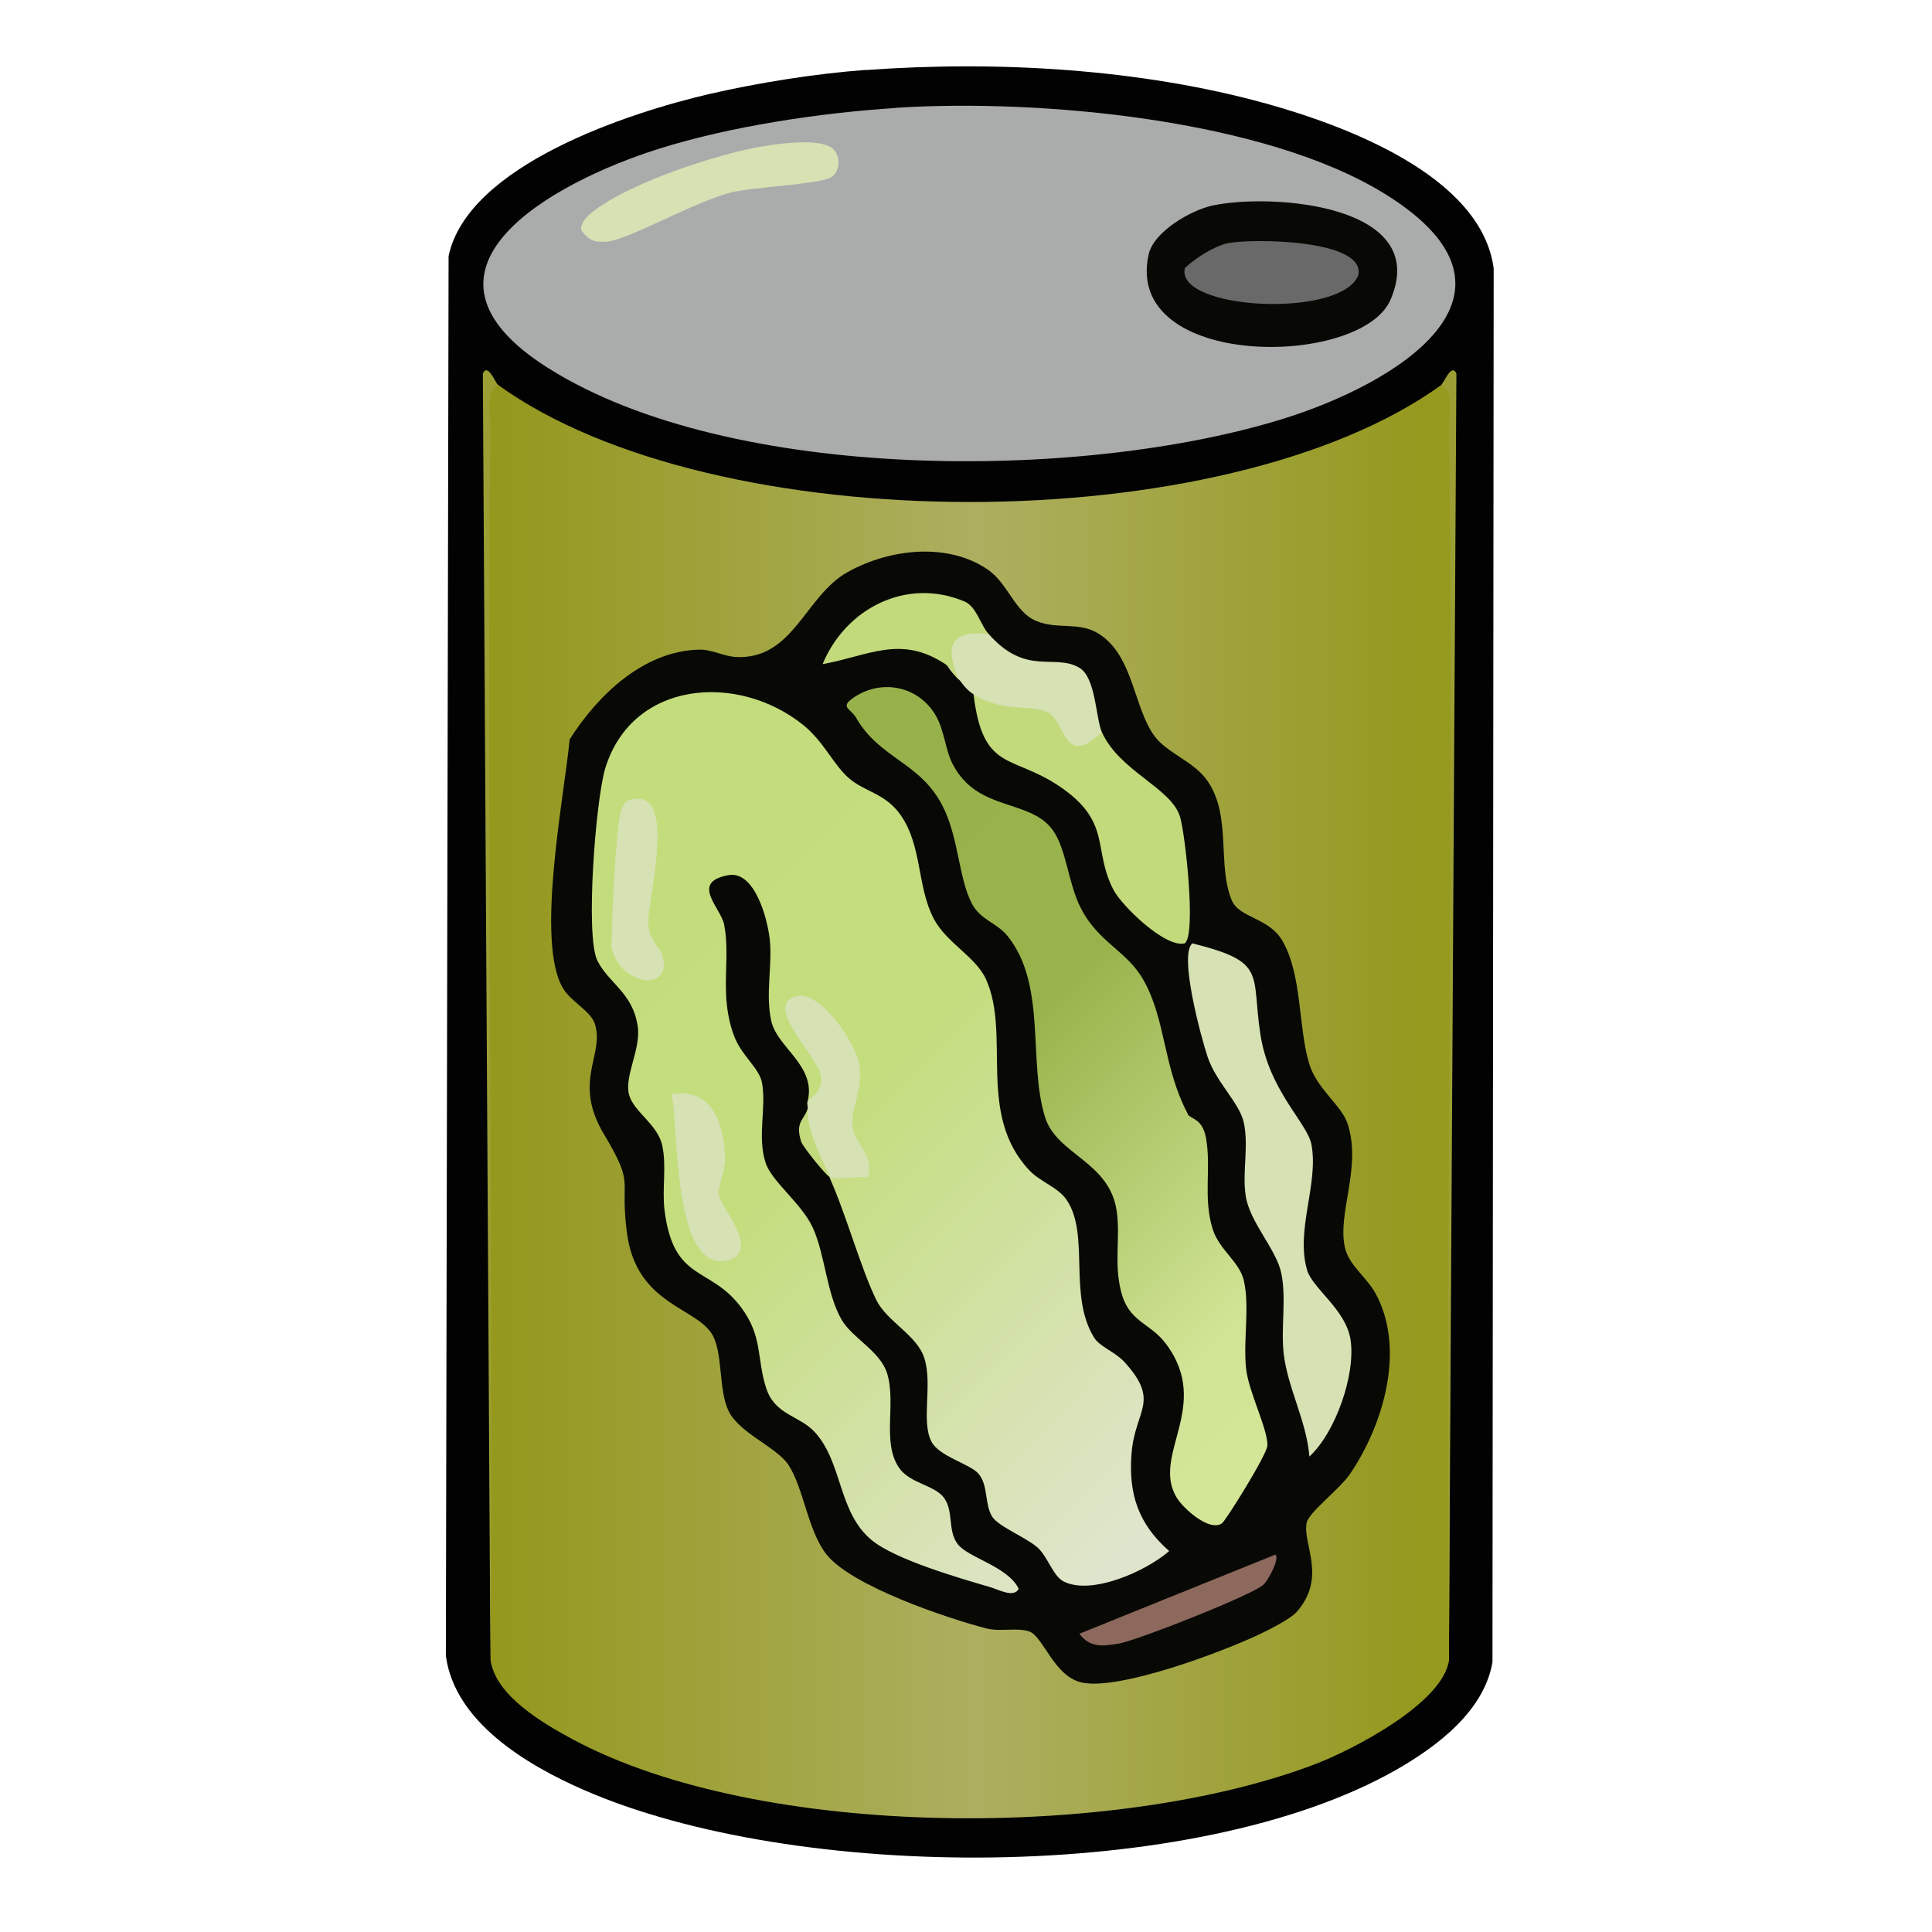 <svg xmlns="http://www.w3.org/2000/svg" data-name="fill_fermentednapacabbage" viewBox="0 0 128 128"><defs><linearGradient id="a" x1="-4843.96" x2="-4965.96" y1="-446.18" y2="-446.14" gradientTransform="matrix(.5 0 0 .5 2516 296)" gradientUnits="userSpaceOnUse"><stop offset="0" stop-color="#95991e"/><stop offset=".48" stop-color="#adaf60"/><stop offset="1" stop-color="#94981d"/></linearGradient><linearGradient id="b" x1="-4960.16" x2="-4874.13" y1="-481.19" y2="-396.1" gradientTransform="matrix(.5 0 0 .5 2516 296)" gradientUnits="userSpaceOnUse"><stop offset="0" stop-color="#c4dd7c"/><stop offset=".44" stop-color="#c4dd7d"/><stop offset="1" stop-color="#dfe5cc"/></linearGradient><linearGradient id="c" x1="-4930.77" x2="-4857" y1="-483.9" y2="-410.59" gradientTransform="matrix(.5 0 0 .5 2516 296)" gradientUnits="userSpaceOnUse"><stop offset="0" stop-color="#97b24b"/><stop offset=".42" stop-color="#98b34b"/><stop offset=".88" stop-color="#d1e496"/><stop offset="1" stop-color="#d3e597"/></linearGradient></defs><path d="M57.39 4.64c8.62-.63 18.16-.09 26.49 2.22 5.21 1.45 14.26 4.77 15.08 10.92l-.08 92.34c-.55 3.25-3.69 5.6-6.37 7.13-13.37 7.61-39.9 7.44-53.85 1.33-3.73-1.63-8.54-4.48-9.12-8.88l.18-92.74C31 10.94 41.68 7.46 46.99 6.23c3.25-.75 7.08-1.36 10.4-1.6Z" style="fill:#020202"/><path d="M95.5 25.5c.59-.35.85.06.78 1.24L96 110c-.4 2.83-6.33 5.91-8.87 6.88-13.09 5-36.66 5.05-49.14-1.62-1.99-1.07-5.14-2.89-5.49-5.26l-.28-83.27q-.12-1.755.78-1.23c14.29 10.34 48.17 10.35 62.5 0" style="fill:url(#a)"/><path d="M59.39 7.14c9.35-.6 24.4.72 32.45 5.76 10.54 6.59.59 12.55-6.84 14.85C71.69 31.88 48.42 32 36.34 24.4c-10.35-6.51.27-12.32 7.27-14.53 4.78-1.51 10.76-2.4 15.78-2.72Z" style="fill:#aaabab"/><path d="M33 25.5c-.83.51-.5 1.9-.51 2.74-.27 27.24.22 54.51 0 81.76l-.5-85.25c.32-.74.85.64 1 .75ZM96 110c-.25-27.24.33-54.51 0-81.76 0-.84.33-2.24-.51-2.74.15-.11.69-1.49 1-.75l-.5 85.25Z" style="fill:#9b9f33"/><path d="M85.85 106.85c-.35.39-1.77 1.13-2.35 1.4-2.52 1.2-9.21 3.7-11.74 3.24-1.93-.35-2.63-3.1-3.59-3.41-.81-.26-1.9.04-2.81-.19-2.67-.69-8.95-2.82-10.6-4.9-1.26-1.6-1.51-4.42-2.54-5.96-.78-1.16-3.26-2.1-3.95-3.55-.66-1.36-.38-3.72-1.03-4.97-1-1.91-5.06-2-5.7-6.8-.51-3.84.58-3.03-1.53-6.57-2.09-3.51.04-5.19-.59-7.28-.26-.87-1.62-1.51-2.13-2.4-1.82-3.1.09-12.68.45-16.47 1.87-2.95 4.89-5.85 8.56-5.95.88-.02 1.65.45 2.48.49 3.79.17 4.56-4.06 7.38-5.63s6.69-1.98 9.33-.13c1.29.91 1.75 2.77 3.14 3.36 1.44.61 2.84.03 4.15.85 2.32 1.44 2.32 4.91 3.71 6.79.83 1.13 2.63 1.68 3.52 2.98 1.6 2.34.62 5.58 1.6 7.9.49 1.17 2.45 1.14 3.34 2.66 1.34 2.28 1.04 5.73 1.8 8.2.51 1.65 2.16 2.75 2.54 3.96.93 2.92-.69 5.85-.19 8.17.26 1.18 1.43 1.97 2.01 3.01 2.04 3.67.57 8.72-1.68 12.02-.65.96-2.68 2.5-2.85 3.18-.34 1.4 1.41 3.64-.72 6Zm-5.49-93.24c4-.83 14.49-.03 11.76 6.26-1.96 4.51-17.71 4.63-16.02-3.01.34-1.53 2.83-2.95 4.26-3.25" style="fill:#080905"/><path d="M50.88 9.63c1.1-.15 3.22-.42 4.14.11.72.42.71 1.63 0 2.03-.77.43-5.06.62-6.53.97-2.34.55-6.82 3.14-8.27 3.27-.84.07-1.22-.09-1.71-.76-.26-1.21 3.69-2.93 4.66-3.33 2.06-.87 5.54-1.99 7.72-2.28Z" style="fill:#d6e1b4"/><path d="M53.5 73c.62-2.39-2-3.57-2.4-5.35s.08-3.67-.1-5.4c-.16-1.45-1.02-4.58-2.74-4.27-2.57.47-.5 2.15-.28 3.29.45 2.37-.36 4.63.65 7.35.49 1.33 1.69 2.14 1.86 3.14.29 1.66-.33 3.52.23 5.27.41 1.27 2.41 2.7 3.15 4.35.81 1.82.9 4.39 1.91 6.09.72 1.2 2.53 2.05 2.99 3.51.62 1.98-.35 4.53.77 6.23.71 1.08 2.35 1.16 2.99 2.01.68.91.23 2.17.92 3.08s3.33 1.48 4.04 2.96c-.31.64-1.38.03-1.89-.11-2.09-.61-6.31-1.83-7.87-3.13-2.22-1.86-1.89-5.09-3.74-7.13-.99-1.1-2.63-1.12-3.22-2.9-.65-1.96-.21-3.41-1.66-5.36-2.07-2.79-4.47-1.64-5.08-6.42-.18-1.44.15-2.96-.16-4.34s-1.88-2.21-2.19-3.33c-.34-1.24.8-3.03.57-4.55-.33-2.22-1.91-2.83-2.67-4.34-.82-1.63-.11-10.69.52-12.75 1.8-5.84 8.78-6.34 13.1-2.88 1.36 1.09 2 2.61 3 3.5 1.07.96 2.46 1.01 3.49 2.51 1.41 2.04 1.06 4.7 2.17 6.83.84 1.61 2.8 2.53 3.47 4.03 1.66 3.71-.64 8.91 2.86 12.64.74.79 1.92 1.12 2.5 2 1.52 2.31.07 6.27 1.79 9.08.38.62 1.38.94 2.01 1.62 2.41 2.64.72 3.15.48 6.03-.22 2.71.44 4.7 2.49 6.5-1.52 1.34-5.17 2.96-7 2.01-.71-.37-1.05-1.66-1.74-2.26-.78-.67-2.57-1.38-2.98-2.02-.52-.82-.25-2.07-.91-2.85-.56-.66-2.6-1.13-3.12-2.13-.7-1.35.09-3.77-.47-5.53-.48-1.52-2.47-2.42-3.17-3.83-1.03-2.08-1.96-5.55-3.11-8.14.05-.71.53-1.08 1.45-1.11-1.36-1.73-.98-3.4-.48-5.39-.05-3.29-5.48-7.37-1.08-1.54.95 1.37.52 4.01-1.39 3.04Z" style="fill:url(#b)"/><path d="M78.69 73.82c.17.32.95.25 1.2 1.52.38 2.02-.2 4 .45 6.08.44 1.41 1.77 2.14 2.07 3.43.4 1.77-.06 3.95.15 5.85.18 1.56 1.42 3.93 1.41 5.06 0 .57-2.77 5.01-3.02 5.17-.84.56-2.53-.98-2.96-1.66-1.8-2.83 2.36-6.1-.75-10.25-1.08-1.43-2.47-1.4-2.98-3.51-.46-1.88-.03-3.48-.27-5.24-.46-3.33-3.97-3.75-4.75-6.25-1.15-3.67.13-8.77-2.49-12.01-.71-.88-1.79-1.06-2.36-2.14-.9-1.74-.86-4.4-1.97-6.53-1.5-2.87-4.13-3.06-5.71-5.8-.34-.59-1.08-.67-.2-1.29 1.82-1.28 4.25-.84 5.43 1.06.63 1.01.67 2.34 1.18 3.32 1.65 3.18 5.12 2.27 6.63 4.37.91 1.26 1.01 3.51 1.85 5.15 1.19 2.34 3.06 2.81 4.18 4.82 1.48 2.65 1.27 5.73 2.92 8.84Z" style="fill:url(#c)"/><path d="M73 48.5c1.16 2.59 4.56 3.68 5.17 5.58.35 1.07 1.1 7.89.32 8.42-1.3.32-4.18-2.51-4.71-3.53-1.42-2.71-.07-4.51-3.61-6.89-3.14-2.11-5.05-.93-5.67-6.08 2.54-1.02 5.91.19 7.29 2.23z" style="fill:#c2da7b"/><path d="M65.5 42c2.48 2.83 4.37 1.27 6.01 2.24 1.1.64 1.09 3.39 1.49 4.26-2.48 2.42-2.41-.61-3.49-1.25s-3.02.03-5.01-1.25c-.61-.39-.8-.86-1-1-2.57-2.46-.66-5.32 2-3m-12 31c.09-.25 1.02-.6.9-1.67-.15-1.31-3.93-4.73-1.64-5.33 1.56-.42 3.87 3.04 4.14 4.37.37 1.81-.59 3.02-.41 4.35.14.98 1.48 1.92 1.01 3.28-.74-.11-1.87.18-2.5 0q-2.01-2.145-1.5-4.5c.05-.14-.05-.35 0-.5" style="fill:#d6e1b4"/><path d="M63.5 45c-.25-.18-.43-.71-.87-1-2.98-1.96-5.06-.55-8.13 0 1.51-3.66 5.52-5.77 9.38-4.16.83.35 1.05 1.52 1.62 2.17-2.61-.28-2.88.82-2 3Z" style="fill:#c2da7b"/><path d="M86.75 96.5c-.18-2.33-1.43-4.52-1.7-6.8-.2-1.76.19-3.64-.16-5.34-.33-1.61-2.1-3.38-2.36-5.14-.24-1.57.22-3.3-.13-4.87-.3-1.31-1.83-2.64-2.4-4.35-.41-1.23-1.92-6.77-1-7.5 4.95 1.24 3.89 1.95 4.5 6 .57 3.78 3.12 5.89 3.39 7.34.48 2.62-1.07 5.65-.29 8.31.36 1.22 2.59 2.63 2.88 4.63.34 2.28-.99 6.12-2.73 7.72" style="fill:#d6e1b4"/><path d="M84.5 103c.29.29-.45 1.63-.77 1.97-.61.65-8.43 3.73-9.6 3.92-1.03.17-1.9.31-2.62-.65l13-5.25Z" style="fill:#8d685d"/><path d="M55 78c-.23-.06-1.81-2.02-1.92-2.36-.4-1.27.14-1.4.42-2.14.03 1.62.86 3.06 1.5 4.5" style="fill:#c2da7b"/><path d="M81.36 16.11c1.5-.31 9.16-.28 8.63 2.13-1.15 2.88-12.15 2.3-11.49-.48.71-.67 1.93-1.45 2.86-1.65" style="fill:#696969"/><path d="M44.5 72.5c2.69-.49 3.49 2.01 3.54 4.25.02.85-.49 1.76-.41 2.44s2.8 3.72.61 4.3c-3.71.99-3.29-9.04-3.74-10.99M41.75 53c3.28-.94 1.08 6.8 1.2 8.25.09 1.12.78 1.48.95 2.1.67 2.42-2.89 1.96-3.39-.62.07-2.57.18-5.48.46-8.02.07-.58.13-1.53.78-1.72Z" style="fill:#d6e1b4"/></svg>